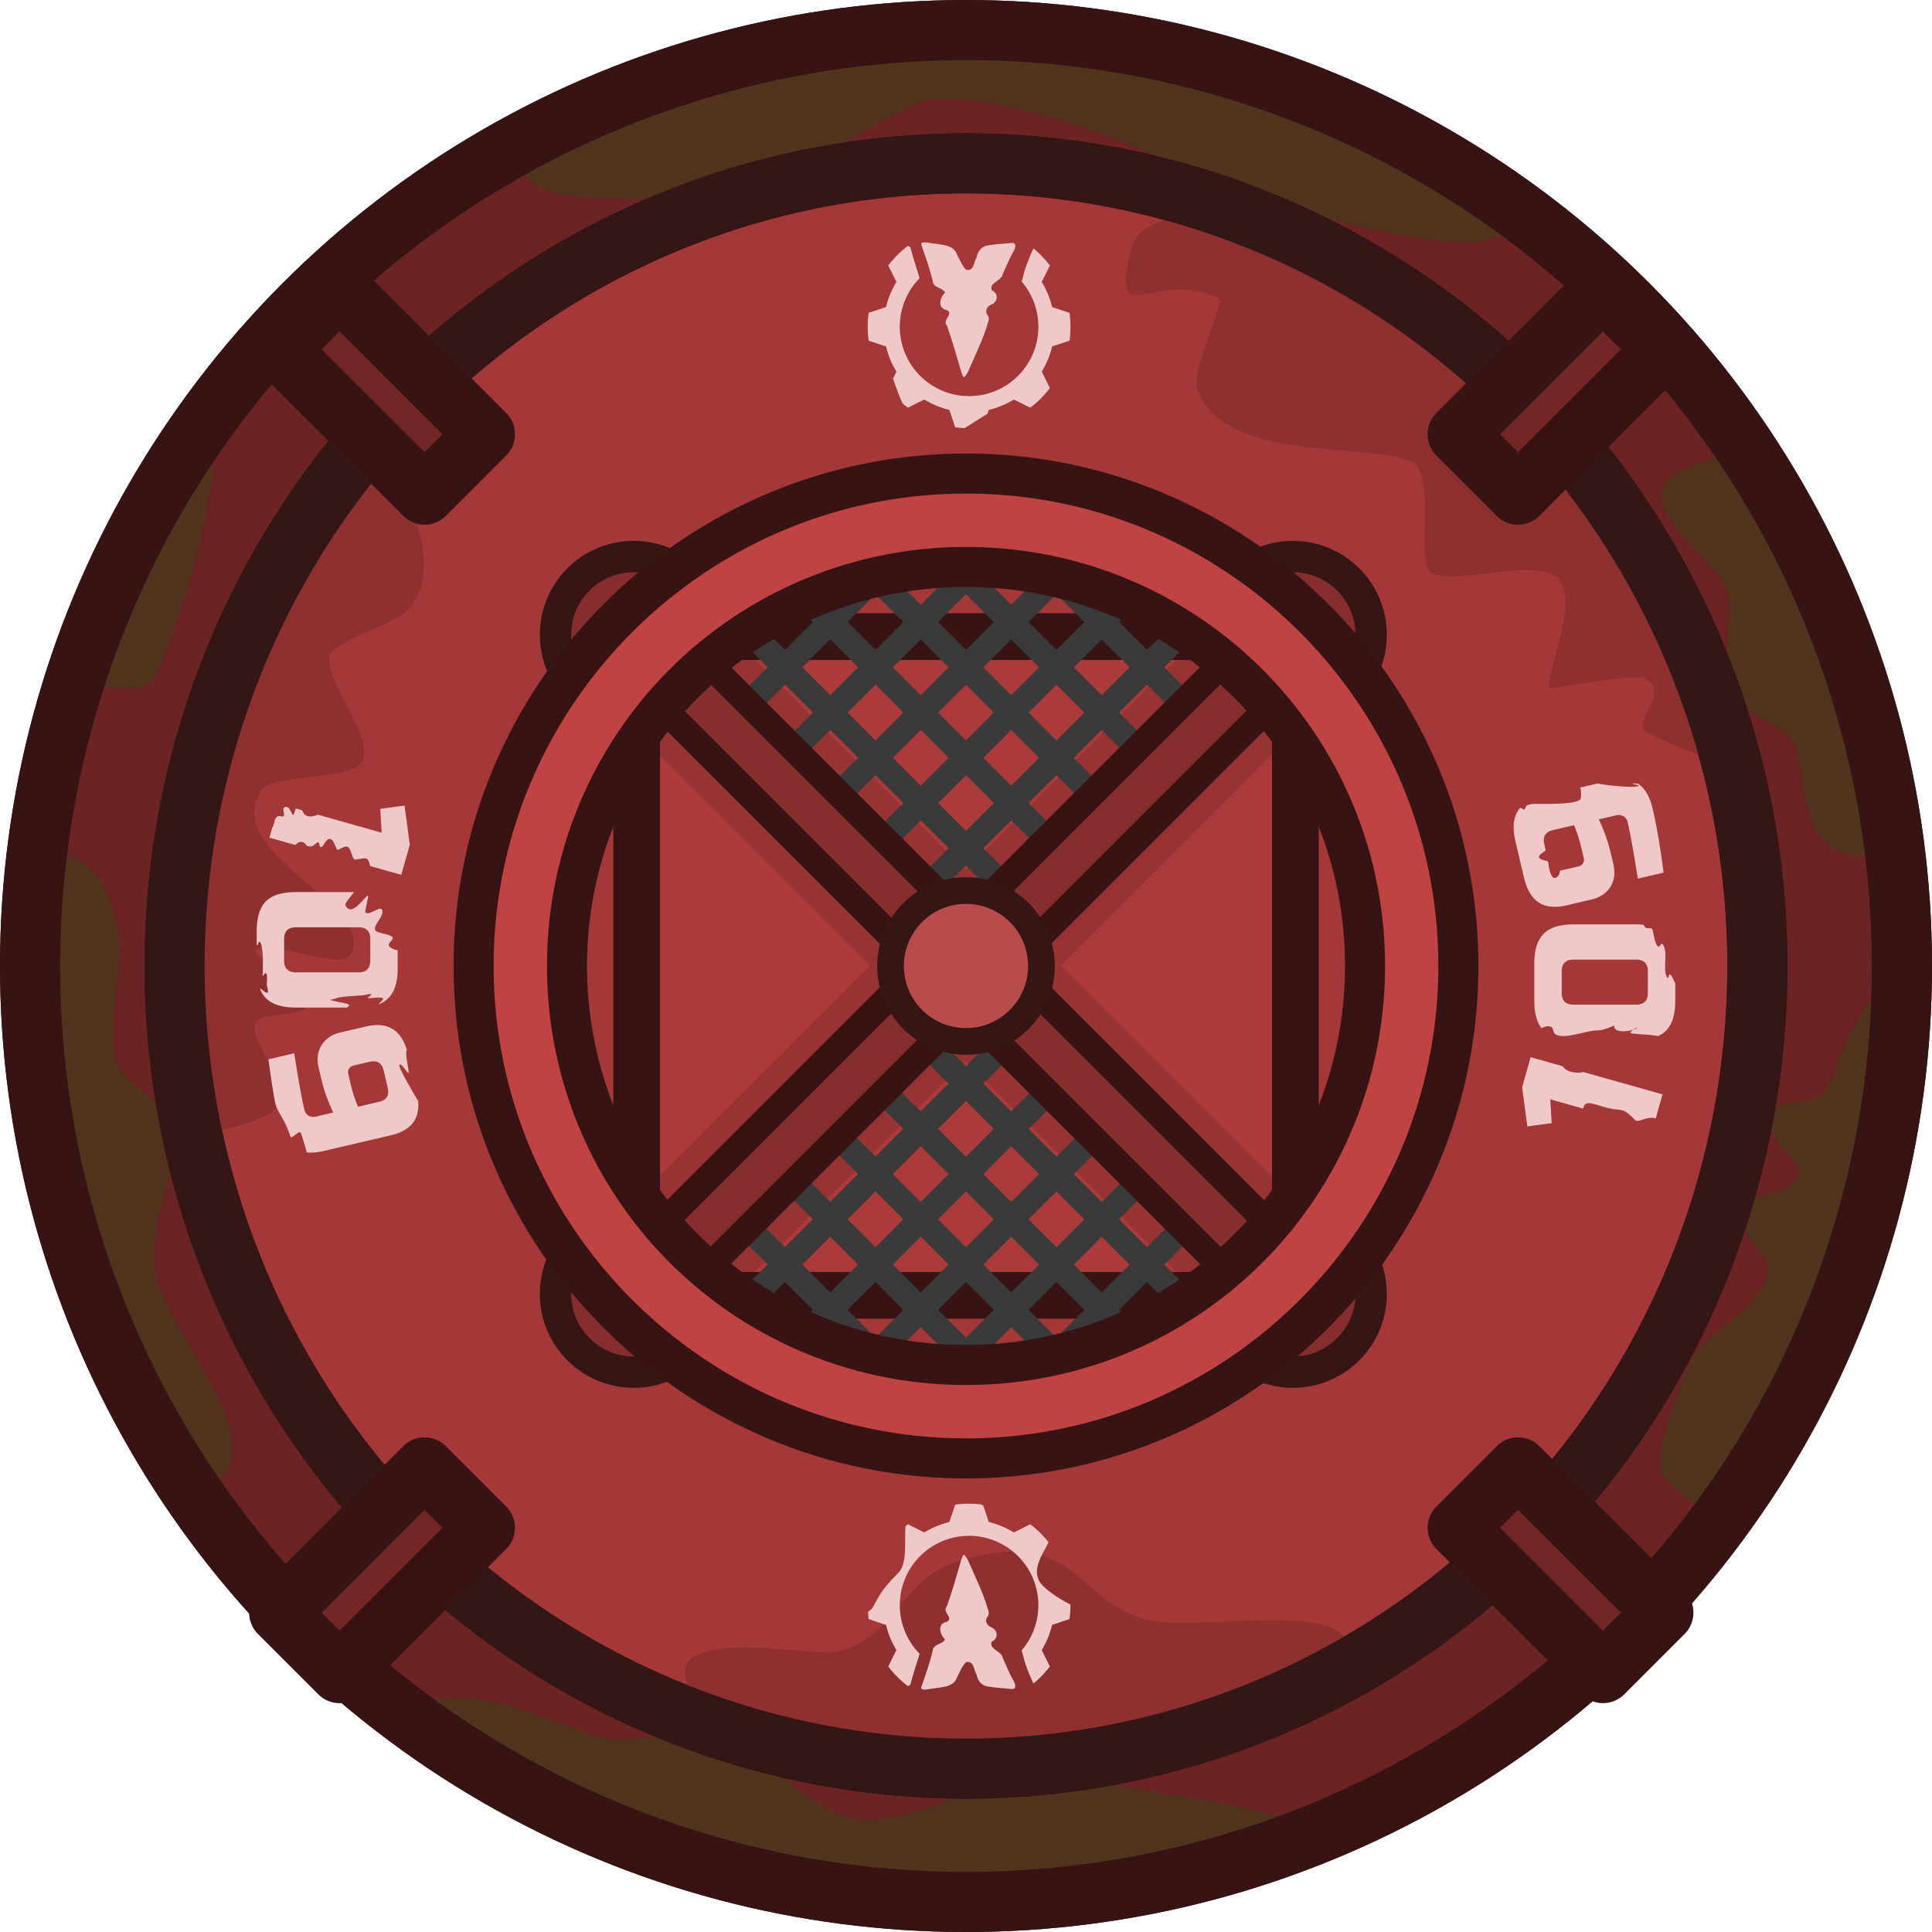 <svg xmlns="http://www.w3.org/2000/svg" xml:space="preserve" width="289.458" height="289.458" viewBox="0 0 76.585 76.585"><circle cx="38.293" cy="38.293" r="37.102" style="fill:#6b2323;fill-opacity:1;stroke:#381313;stroke-width:2.381;stroke-linecap:round;stroke-linejoin:round;stroke-dasharray:none;stroke-opacity:1"/><path d="M16.089 68.017c4.035 1.442 8.26 4.958 12.62 6.049 7.213 1.803 10.679 1.14 17.558 1.14.563 0 5.464-2.061 4.332-3.192-.304-.305-9.085-1.754-10.032-1.596-2.002.333-5.213 2.322-7.22 1.52-1.877-.751-3.387-2.71-5.321-3.193-1.376-.344-3.08.519-4.408.076-2.144-.714-5.634-2.498-7.53-.804m-8.562-8.988c-1.122-2.956-4.048-5.467-4.582-8.677-.354-2.12-1.293-4.17-1.293-6.232 0-1.723.133-3.693-.531-5.244-1.74-4.057 1.92-7.16 3.343-2.89.636 1.907-.18 3.722.076 5.778.165 1.312 1.877 1.578 2.205 2.888.403 1.612-.842 3.83-.608 5.7.296 2.372 5.802 8.019 1.39 8.677m-.35-40.942c-.717.99-4.903 8.564-4.31 9.16.14.139 1.11 0 1.293 0 .53 0 1.404.192 1.825-.228.78-.782 4.272-12.113 1.19-8.932zM39.984.817c-3.427-.01-7.702.607-9.146.968-3.522.88-6.79 2.885-10.048 3.793-1.34 3.372 6.545 2.174 8.603 1.83 2.709-.45 5.002-2.653 7.525-3.494 2.403-.228 7.99 1.596 9.728 2.735 1.176.785 14.595 5.02 12.92 1.673-1-2.005-10.753-5.617-15.38-6.046.236-.262.353-.471.257-.567-.65-.65-2.402-.884-4.46-.89zM69.02 17.5c1.34 1.059 1.878 2.552 2.328 4.123.618 2.165 1.658 4.488 2.507 6.613.183.457 1.594 5.397.837 5.548-3.32.664-2.962-1.967-3.497-4.104-.216-.863-1.648-1.193-2.204-1.748-.923-.924-.301-3.03-.456-4.256-.15-1.217-3.26-3.057-2.584-4.408.442-.885 2.398-.987 3.069-1.768m-.82 42.748c1.595-2.462 3.155-5.12 4.439-7.69.66-1.32 1.462-2.78 1.673-4.257.173-1.211.763-2.446 1.064-3.648.31-1.246.726-2.69.304-3.952-1.32-3.958-2.877 2.116-3.42 2.66-.506.505-1.64.087-1.976.76-.541 1.08 1.303 1.877.988 2.508-.57 1.14-2.693.28-2.052 2.204.168.506.67.722.836 1.216.389 1.169-1.958 2.642-2.66 3.344-.562.562-2.066 4.547-1.445 5.169.644.643 1.18 1.17 2.25 1.686" style="fill:#354718;fill-opacity:.472;stroke:none;stroke-width:2.381;stroke-linecap:round;stroke-linejoin:round;stroke-dasharray:none;stroke-opacity:1"/><circle cx="38.293" cy="38.293" r="37.102" style="fill:none;fill-opacity:1;stroke:#381313;stroke-width:2.381;stroke-linecap:round;stroke-linejoin:round;stroke-dasharray:none;stroke-opacity:1"/><ellipse cx="38.292" cy="38.292" rx="31.372" ry="31.818" style="fill:#a43737;fill-opacity:1;stroke:#381313;stroke-width:2.381;stroke-linecap:round;stroke-linejoin:round;stroke-dasharray:none;stroke-opacity:1"/><g style="fill:#872d2d;fill-opacity:1;stroke:#361515;stroke-width:1.128;stroke-dasharray:none;stroke-opacity:1" transform="translate(-266.24 -150.338)scale(1.102)"><circle cx="264.393" cy="159.255" r="2.813" style="fill:#872d2d;fill-opacity:1;stroke:#361515;stroke-width:1.128;stroke-linecap:round;stroke-linejoin:round;stroke-dasharray:none;stroke-opacity:1"/><circle cx="288.105" cy="159.255" r="2.813" style="fill:#872d2d;fill-opacity:1;stroke:#361515;stroke-width:1.128;stroke-linecap:round;stroke-linejoin:round;stroke-dasharray:none;stroke-opacity:1"/><circle cx="264.393" cy="182.968" r="2.813" style="fill:#872d2d;fill-opacity:1;stroke:#361515;stroke-width:1.128;stroke-linecap:round;stroke-linejoin:round;stroke-dasharray:none;stroke-opacity:1"/><circle cx="288.105" cy="182.968" r="2.813" style="fill:#872d2d;fill-opacity:1;stroke:#361515;stroke-width:1.128;stroke-linecap:round;stroke-linejoin:round;stroke-dasharray:none;stroke-opacity:1"/></g><path d="M47.189 8.455c2.668-.04 4.538 1.965 6.67 3.032 5.766 2.882 10.194 6.495 12.39 13.08.26.787 3.117 5.027 2.339 5.806-.097.096-3.276-1.283-3.38-1.386-.457-.458 1.04-1.56 0-2.08-.506-.253-3.811.464-3.811.347 0-.897 1.207-3.47.347-4.332-.822-.822-3.767.218-4.938-.173-.804-.268.263-4.1-.953-4.505-2.042-.68-7.44.033-8.404-2.86-.214-.643 1.088-3.44.867-3.551-2.516-1.258-4.337 1.492-3.466-1.992.247-.988 1.543-1.16 2.34-1.386zm-18.625 60.04c3.506.19 6.145 1.145 9.789 1.647 1.854.255 19.015-1.898 14.728-5.44-1.108-.916-5.705-.17-7.278-.43-3.218-.532-2.915-3.902-7.883-2.362-2.256.7-2.41 3.13-4.852 3.58-1.043.19-9.127-1.578-4.505 3.005zM13.836 18.417C8.13 24.402 6.992 33.823 6.992 41.895c0 .485-.306 2.553 0 2.86.573.572 3.47-.352 3.812-.694.946-.946-1.007-2.84-.693-3.466.37-.74 2.568.08 2.079-1.386-.266-.796-2.657-1.27-1.906-1.646.53-.265 3.3.94 3.638.26 1.01-2.02-5.251-3.948-3.552-6.497.403-.605 3.005-.415 3.812-.953 1.107-.738-1.724-3.82-1.04-4.505.895-.894 2.486-.946 3.206-1.906 1.319-1.758-.482-6.125-2.512-5.545" style="fill:#8e3030;fill-opacity:1;stroke:none;stroke-width:1.984;stroke-linecap:round;stroke-linejoin:round;stroke-dasharray:none;stroke-opacity:1"/><ellipse cx="38.292" cy="38.292" rx="31.372" ry="31.818" style="fill:none;fill-opacity:1;stroke:#351616;stroke-width:2.381;stroke-linecap:round;stroke-linejoin:round;stroke-dasharray:none;stroke-opacity:1"/><g style="fill:#732626;fill-opacity:1;stroke:#381313;stroke-width:2.274;stroke-dasharray:none;stroke-opacity:1"><g style="fill:#732626;fill-opacity:1;stroke:#381313;stroke-width:2.274;stroke-dasharray:none;stroke-opacity:1"><path d="M-3435.921 7050.446h4.33v10.419h-4.33zm0 84.478h4.33v10.419h-4.33z" style="fill:#732626;fill-opacity:1;fill-rule:evenodd;stroke:#381313;stroke-width:3.045;stroke-linecap:round;stroke-linejoin:round;stroke-dasharray:none;stroke-opacity:1" transform="rotate(-45 -7976.516 -493.076)scale(.782)"/></g><g style="fill:#732626;fill-opacity:1;stroke:#381313;stroke-width:2.274;stroke-dasharray:none;stroke-opacity:1"><path d="M-7113.629-3486.28h4.33v10.419h-4.33zm0 84.478h4.33v10.419h-4.33z" style="fill:#732626;fill-opacity:1;fill-rule:evenodd;stroke:#381313;stroke-width:3.045;stroke-linecap:round;stroke-linejoin:round;stroke-dasharray:none;stroke-opacity:1" transform="rotate(-135 -2196.333 -2484.867)scale(.782)"/></g></g><path d="M25.236 25.235h26.113v26.113H25.236z" style="fill:#ad3a3a;fill-opacity:1;stroke:#381313;stroke-width:1.587;stroke-linecap:round;stroke-linejoin:round;stroke-dasharray:none;stroke-opacity:1"/><g style="fill:#983333;fill-opacity:1;stroke-width:.884"><path d="M72.363 302.242h4.724v33.302h-4.724z" style="fill:#983333;fill-opacity:1;stroke:none;stroke-width:.936;stroke-linecap:round;stroke-linejoin:round;stroke-dasharray:none;stroke-opacity:1" transform="rotate(-45.001 -327.777 255.295)scale(1.131)"/><path d="M-321.255 58.075h4.724v33.302h-4.724z" style="fill:#983333;fill-opacity:1;stroke:none;stroke-width:.936;stroke-linecap:round;stroke-linejoin:round;stroke-dasharray:none;stroke-opacity:1" transform="rotate(-134.999 -170.778 -21.228)scale(1.131)"/></g><path d="M25.236 25.235h26.113v26.113H25.236z" style="fill:none;fill-opacity:1;stroke:#381313;stroke-width:1.852;stroke-linecap:round;stroke-linejoin:round;stroke-dasharray:none;stroke-opacity:1"/><g style="stroke-width:.974;stroke-dasharray:none"><g style="stroke-width:.974;stroke-dasharray:none"><g style="stroke-width:.974;stroke-dasharray:none"><path d="m276.384 175.658 11.205 11.205m-12.999-9.411 10.353 10.353m-12.147-8.56 9.436 9.436m-11.229-7.642 9.042 9.043m-10.836-7.249 7.929 7.929" style="fill:#7d3131;fill-opacity:1;stroke:#3a3a3a;stroke-width:.974;stroke-linecap:round;stroke-linejoin:round;stroke-dasharray:none;stroke-opacity:1" transform="translate(-240.107 -134.72)"/></g><g style="stroke-width:.974;stroke-dasharray:none"><path d="m276.384 175.658 11.205 11.205m-12.999-9.411 10.353 10.353m-12.147-8.56 9.436 9.436m-11.229-7.642 9.042 9.043m-10.836-7.249 7.929 7.929" style="fill:#7d3131;fill-opacity:1;stroke:#3a3a3a;stroke-width:.974;stroke-linecap:round;stroke-linejoin:round;stroke-dasharray:none;stroke-opacity:1" transform="matrix(-1 0 0 1 316.69 -134.72)"/></g></g><g style="stroke-width:.974;stroke-dasharray:none"><g style="stroke-width:.974;stroke-dasharray:none"><path d="m276.384 175.658 11.205 11.205m-12.999-9.411 10.353 10.353m-12.147-8.56 9.436 9.436m-11.229-7.642 9.042 9.043m-10.836-7.249 7.929 7.929" style="fill:#7d3131;fill-opacity:1;stroke:#3a3a3a;stroke-width:.974;stroke-linecap:round;stroke-linejoin:round;stroke-dasharray:none;stroke-opacity:1" transform="matrix(1 0 0 -1 -240.107 211.302)"/></g><g style="stroke-width:.974;stroke-dasharray:none"><path d="m276.384 175.658 11.205 11.205m-12.999-9.411 10.353 10.353m-12.147-8.56 9.436 9.436m-11.229-7.642 9.042 9.043m-10.836-7.249 7.929 7.929" style="fill:#7d3131;fill-opacity:1;stroke:#3a3a3a;stroke-width:.974;stroke-linecap:round;stroke-linejoin:round;stroke-dasharray:none;stroke-opacity:1" transform="rotate(180 158.345 105.65)"/></g></g></g><g style="fill:#862d2d;fill-opacity:1;stroke:#381313;stroke-width:.884;stroke-opacity:1"><path d="M73.209 302.65h2.235v32.925h-2.235z" style="fill:#862d2d;fill-opacity:1;stroke:#381313;stroke-width:.936;stroke-linecap:round;stroke-linejoin:round;stroke-dasharray:none;stroke-opacity:1" transform="rotate(-45.001 -328.302 254.875)scale(1.131)"/><path d="M-320.23 57.864h2.235v32.925h-2.235z" style="fill:#862d2d;fill-opacity:1;stroke:#381313;stroke-width:.936;stroke-linecap:round;stroke-linejoin:round;stroke-dasharray:none;stroke-opacity:1" transform="rotate(-134.999 -170.808 -21.504)scale(1.131)"/></g><circle cx="38.292" cy="38.292" r="2.991" style="fill:#b84b4b;fill-opacity:1;stroke:#361515;stroke-width:1.058;stroke-linecap:round;stroke-linejoin:round;stroke-dasharray:none;stroke-opacity:1"/><path d="M38.294 18.773c-10.758 0-19.52 8.76-19.52 19.52 0 10.756 8.762 19.518 19.52 19.518S57.81 49.049 57.81 38.29s-8.76-19.518-19.517-19.518zm0 3.702c8.757 0 15.816 7.06 15.816 15.817s-7.06 15.816-15.817 15.816a15.79 15.79 0 0 1-15.816-15.816 15.79 15.79 0 0 1 15.816-15.817z" style="color:#000;fill:#c04343;fill-opacity:1;stroke:#381313;stroke-width:1.587;stroke-linecap:round;stroke-linejoin:round;stroke-dasharray:none;stroke-opacity:1"/><path d="m60.674 41.907-.337 1.196.208 1.55.964-.131-.056-.944 1.305.368c.072-.353.35-.198.874-.053.723.2.61-.068 1.183.505.13.13.497-.183.818-.058l.27-.96-3.136-.883c-.26.057-.668.016-.818-.23zm1.699-5.264q-.816 0-1.18.372-.374.365-.373 1.18v1.475q0 .714.286 1.088c.13-.06.262-.112.385-.05.093.046.068.232.174.295.35.21 1.227-.156 1.636-.156.313 0 .68-.204.68-.191 0 .295.52.243.774.16a2 2 0 0 1 .13-.09c.024.023-.035.058-.13.09-.05.036-.104.075-.113.083-.14.117.663.08 1.079.173a1.1 1.1 0 0 0 .323-.215q.364-.374.364-1.187v-.682c-.308-.7-.227-.153-.304-.23-.234-.234.057-1.073-.21-1.34-.047-.048-.1.132-.156.104-.146-.072-.185-.55-.244-.696-.023-.058-.232 0-.278-.07a1 1 0 0 1-.058-.097 3 3 0 0 0-.302-.016zm0 1.397h2.483q.466 0 .466.465v.854q0 .466-.466.466h-2.483q-.466 0-.466-.466v-.854q0-.465.466-.465m2.374-6.987c-.038 0-.044.007 0 .029.019.01.208.04.208.052 0 .116-1.023.03-1.638-.074l-.694.163a.08.08 0 0 1 .034.05c.013.077.04.36-.017.418-.21.21-1.463.174-1.74.174-.112 0-.321.007-.401.087-.017.017-.06.153-.088.14l-.146-.073a1 1 0 0 0-.108.146q-.26.428-.087 1.169l.336 1.435q.173.74.595 1.009.414.27 1.1.109l.984-.23q.513-.12.752-.502.237-.383.117-.896l-.124-.53a6.7 6.7 0 0 0-.451-1.25l.68-.158a.4.4 0 0 1 .305.04.38.38 0 0 1 .16.25q.149.633.4 2.218l1.02-.238q-.19-1.495-.432-2.53-.166-.714-.571-.987a2 2 0 0 0-.194-.02zm-2.35 1.657q.186.459.286.889l.097.416a.265.265 0 0 1-.202.327l-.642.15a1 1 0 0 1-.096.015c-.01.098-.037.18-.088.23-.304.304-.371-.527-.383-.574-.018-.072-.658-.072-.192-.383a1 1 0 0 0 .097-.073l-.057-.243q-.106-.455.348-.56zm-46.36-.776-.963.13.056.945-2.533-.715c-.163.08-.362.1-.49.015-.038-.024-.086-.11-.14-.192l-.245-.07c-.035.11-.08.282-.1.262-.07-.07-.11-.184-.167-.272-.035-.053-.174-.076-.212 0-.035.07.053.265 0 .318-.03.03-.194-.032-.257.015-.133.1-.096.315-.195.443l-.111.392 1.034.292c.07-.09.157-.145.286-.113.115.029.12.15.242.167.178.025.232-.101.363-.167.056-.027.054.238.137.197.113-.057.19-.376.363-.318.143.048.175.326.272.424.029.028.278-.168.394-.121.137.055.173.4.272.499.032.032.393-.067.484-.03.065.026.124.162.14.294l1.24.35.338-1.195zm-4.31 3.428q-.813 0-1.186.365-.365.372-.365 1.187v.519q.029.035.046.036c.02 0 .01-.18.074-.131.082.062.093.305.103.382.038.29.018.58.018.867 0 .028-.028.085 0 .085.049 0 .063-.094.112-.094.092 0 .047.376.047.448 0 .109.109.326 0 .326-.082 0-.183-.15-.272-.157q.088.225.237.373.373.373 1.187.373h2.023a1 1 0 0 0 .07-.057c.1-.1-.3-.138-.373-.16-.11-.03-.44-.083-.326-.101.326-.053.093-.062.53-.112.238-.027.48-.038.72-.056.114-.01.425-.1.344-.02-.013.014-.15.122-.15.122.135.034.533-.065.626.028.015.016-.113.139-.18.228a1.1 1.1 0 0 0 .38-.244q.372-.365.372-1.18v-.716a1 1 0 0 1-.204-.068c-.401-.187.156-.344-.03-.484-.13-.097-.6-.137-.651-.242-.105-.208.356-.55.272-.802-.07-.212-.507.249-.666.09-.035-.035.16-.7.09-.665-.156.078-.637.873-.877.393-.046-.093.174-.297.333-.533zm0 1.397h2.485q.466 0 .466.465v.854q0 .465-.466.466h-2.484q-.465 0-.465-.466v-.854q0-.465.465-.465zm3.235 3.876q-.22 0-.478.06l-.982.23q-.514.12-.751.502-.24.383-.12.897l.125.527q.129.552.452 1.25l-.68.16a.39.39 0 0 1-.305-.041.38.38 0 0 1-.162-.25q-.15-.634-.398-2.218l-1.02.24q.12.944.26 1.705c.158.559.324.503.614 1.37.034.103.359-.29.407-.16.02.053.145.415.236.775q.3.03.686-.06l2.645-.618q.687-.162.938-.586c.123-.202.17-.457.15-.763-.4-.694-.92-1.563-.694-1.45.129.064.313.439.313.295s-.155-.785-.071-.884q-.18-.58-.541-.811a1.1 1.1 0 0 0-.624-.17m-.154 1.435q.316 0 .402.367l.159.68q.106.455-.348.56l-.83.195a6 6 0 0 1-.29-.89l-.096-.416a.263.263 0 0 1 .203-.326l.642-.15a.7.7 0 0 1 .158-.02" style="font-size:7.761px;font-family:&quot;Russo One&quot;;-inkscape-font-specification:&quot;Russo One&quot;;letter-spacing:0;fill:#f1c8c8;fill-opacity:1;stroke-width:1.984;stroke-linecap:round;stroke-linejoin:round"/><g style="fill:#f1c8c8;fill-opacity:1;stroke-width:1.35"><path d="M274.399 143.863c-.397.3-.75.655-1.051 1.052l.438.88c-.253.408-.441.86-.555 1.342l-.932.311a5.5 5.5 0 0 0 0 1.488l.932.311c.114.482.303.934.555 1.343l-.185.372c.15.426.304.88.514 1.328q.138.12.283.231l.879-.438c.409.252.86.442 1.34.556l.312.932q.25.033.507.042c.405-.246.814-.531 1.22-.762l.071-.212c.48-.114.932-.304 1.34-.556l.878.438c.397-.3.75-.655 1.05-1.052l-.437-.879a4.5 4.5 0 0 0 .555-1.343l.932-.311a5.5 5.5 0 0 0 0-1.488l-.932-.311a4.6 4.6 0 0 0-.555-1.343l.438-.879a5.5 5.5 0 0 0-.876-.913q-.04.075-.077.153a11 11 0 0 0-.346.872c-.048.128-.078.26-.114.391l-.07.262-.03.092c.558.65.896 1.496.896 2.42 0 2.05-1.66 3.71-3.707 3.71a3.71 3.71 0 0 1-3.707-3.709 3.7 3.7 0 0 1 1.061-2.6 25 25 0 0 0-.144-.462 25 25 0 0 1-.335-1.13l-.02-.074z" style="fill:#f1c8c8;fill-opacity:1;stroke:none;stroke-width:1.605;stroke-dasharray:none;stroke-opacity:1" transform="translate(-167.34 -96.857)scale(.741)"/><path d="M278.193 149.79c.165-.142.215-.383.317-.574.214-.5.456-.991.607-1.516.039-.111.094-.235.02-.346-.159-.205-.014-.39.178-.458.242-.143.222-.44-.02-.546-.146-.299.4-.375.434-.654.136-.298.258-.603.418-.889.08-.115.152-.364-.077-.336-.297.032-.597.041-.891.093-.268.014-.442.221-.49.471-.116.187-.1.587-.424.493-.155-.163-.24-.387-.346-.587-.142-.417-.622-.393-.987-.456-.152-.015-.534-.127-.415.115.16.462.328.924.436 1.403.036.267.41.236.484.436-.212.195-.312.62.065.69.313.153-.201.39.01.618.223.625.401 1.264.587 1.9.032 0 .03.143.094.143" style="fill:#f1c8c8;fill-opacity:1;stroke:none;stroke-width:1.216;stroke-linecap:round;stroke-linejoin:round;stroke-miterlimit:10;stroke-dasharray:none;stroke-opacity:1" transform="translate(-239.976 -134.84)"/></g><g style="fill:#f1c8c8;fill-opacity:1;stroke-width:1.35"><path d="M277.672 153.622v-.001q-.378 0-.743-.05l-.312-.932a4.6 4.6 0 0 1-1.34-.556l-.88.438q-.065-.052-.13-.107c-.05-1.04.103-2.016-.41-2.53-.652-.65-.929-1.014-1.3-1.756a.77.77 0 0 0-.285-.283 6 6 0 0 1 .027-.397l.932-.311c.114-.482.302-.934.555-1.342l-.438-.88a5.4 5.4 0 0 1 1.051-1.052l.128.064.02.073a25 25 0 0 0 .335 1.13q.074.232.144.463a3.7 3.7 0 0 0-1.06 2.6 3.71 3.71 0 0 0 3.706 3.71 3.71 3.71 0 0 0 3.707-3.711c0-.924-.338-1.77-.896-2.42l.03-.092.07-.262c.036-.13.066-.263.114-.391a11 11 0 0 1 .346-.872q.036-.078.077-.153a5.5 5.5 0 0 1 .876.913l-.438.879a4.6 4.6 0 0 1 .555 1.343l.932.311a5.5 5.5 0 0 1 .05.776c-.83.434-1.506.934-1.679 1.28-.364.728.25 1.481.506 2.056-.285.36-.611.685-.977.961l-.878-.438c-.408.252-.86.442-1.34.556l-.29.868-.106.073a6 6 0 0 1-.66.042z" style="fill:#f1c8c8;fill-opacity:1;stroke:none;stroke-width:1.605;stroke-dasharray:none;stroke-opacity:1" transform="matrix(.741 0 0 -.741 -167.341 173.44)"/><path d="M278.193 196.472c.165.142.215.383.317.574.214.5.456.991.607 1.516.039.111.094.235.02.346-.159.205-.014.39.178.458.242.143.222.44-.02.546-.146.299.4.375.434.654.136.298.258.603.418.889.08.115.152.364-.077.336-.297-.032-.597-.041-.891-.093-.268-.014-.442-.221-.49-.471-.116-.187-.1-.587-.424-.493-.155.163-.24.387-.346.587-.142.417-.622.393-.987.456-.152.015-.534.127-.415-.115.16-.462.328-.924.436-1.403.036-.267.41-.236.484-.436-.212-.195-.312-.62.065-.69.313-.153-.201-.39.01-.618.223-.625.401-1.264.587-1.9.032 0 .03-.143.094-.143" style="fill:#f1c8c8;fill-opacity:1;stroke:none;stroke-width:1.216;stroke-linecap:round;stroke-linejoin:round;stroke-miterlimit:10;stroke-dasharray:none;stroke-opacity:1" transform="translate(-239.978 -134.84)"/></g></svg>